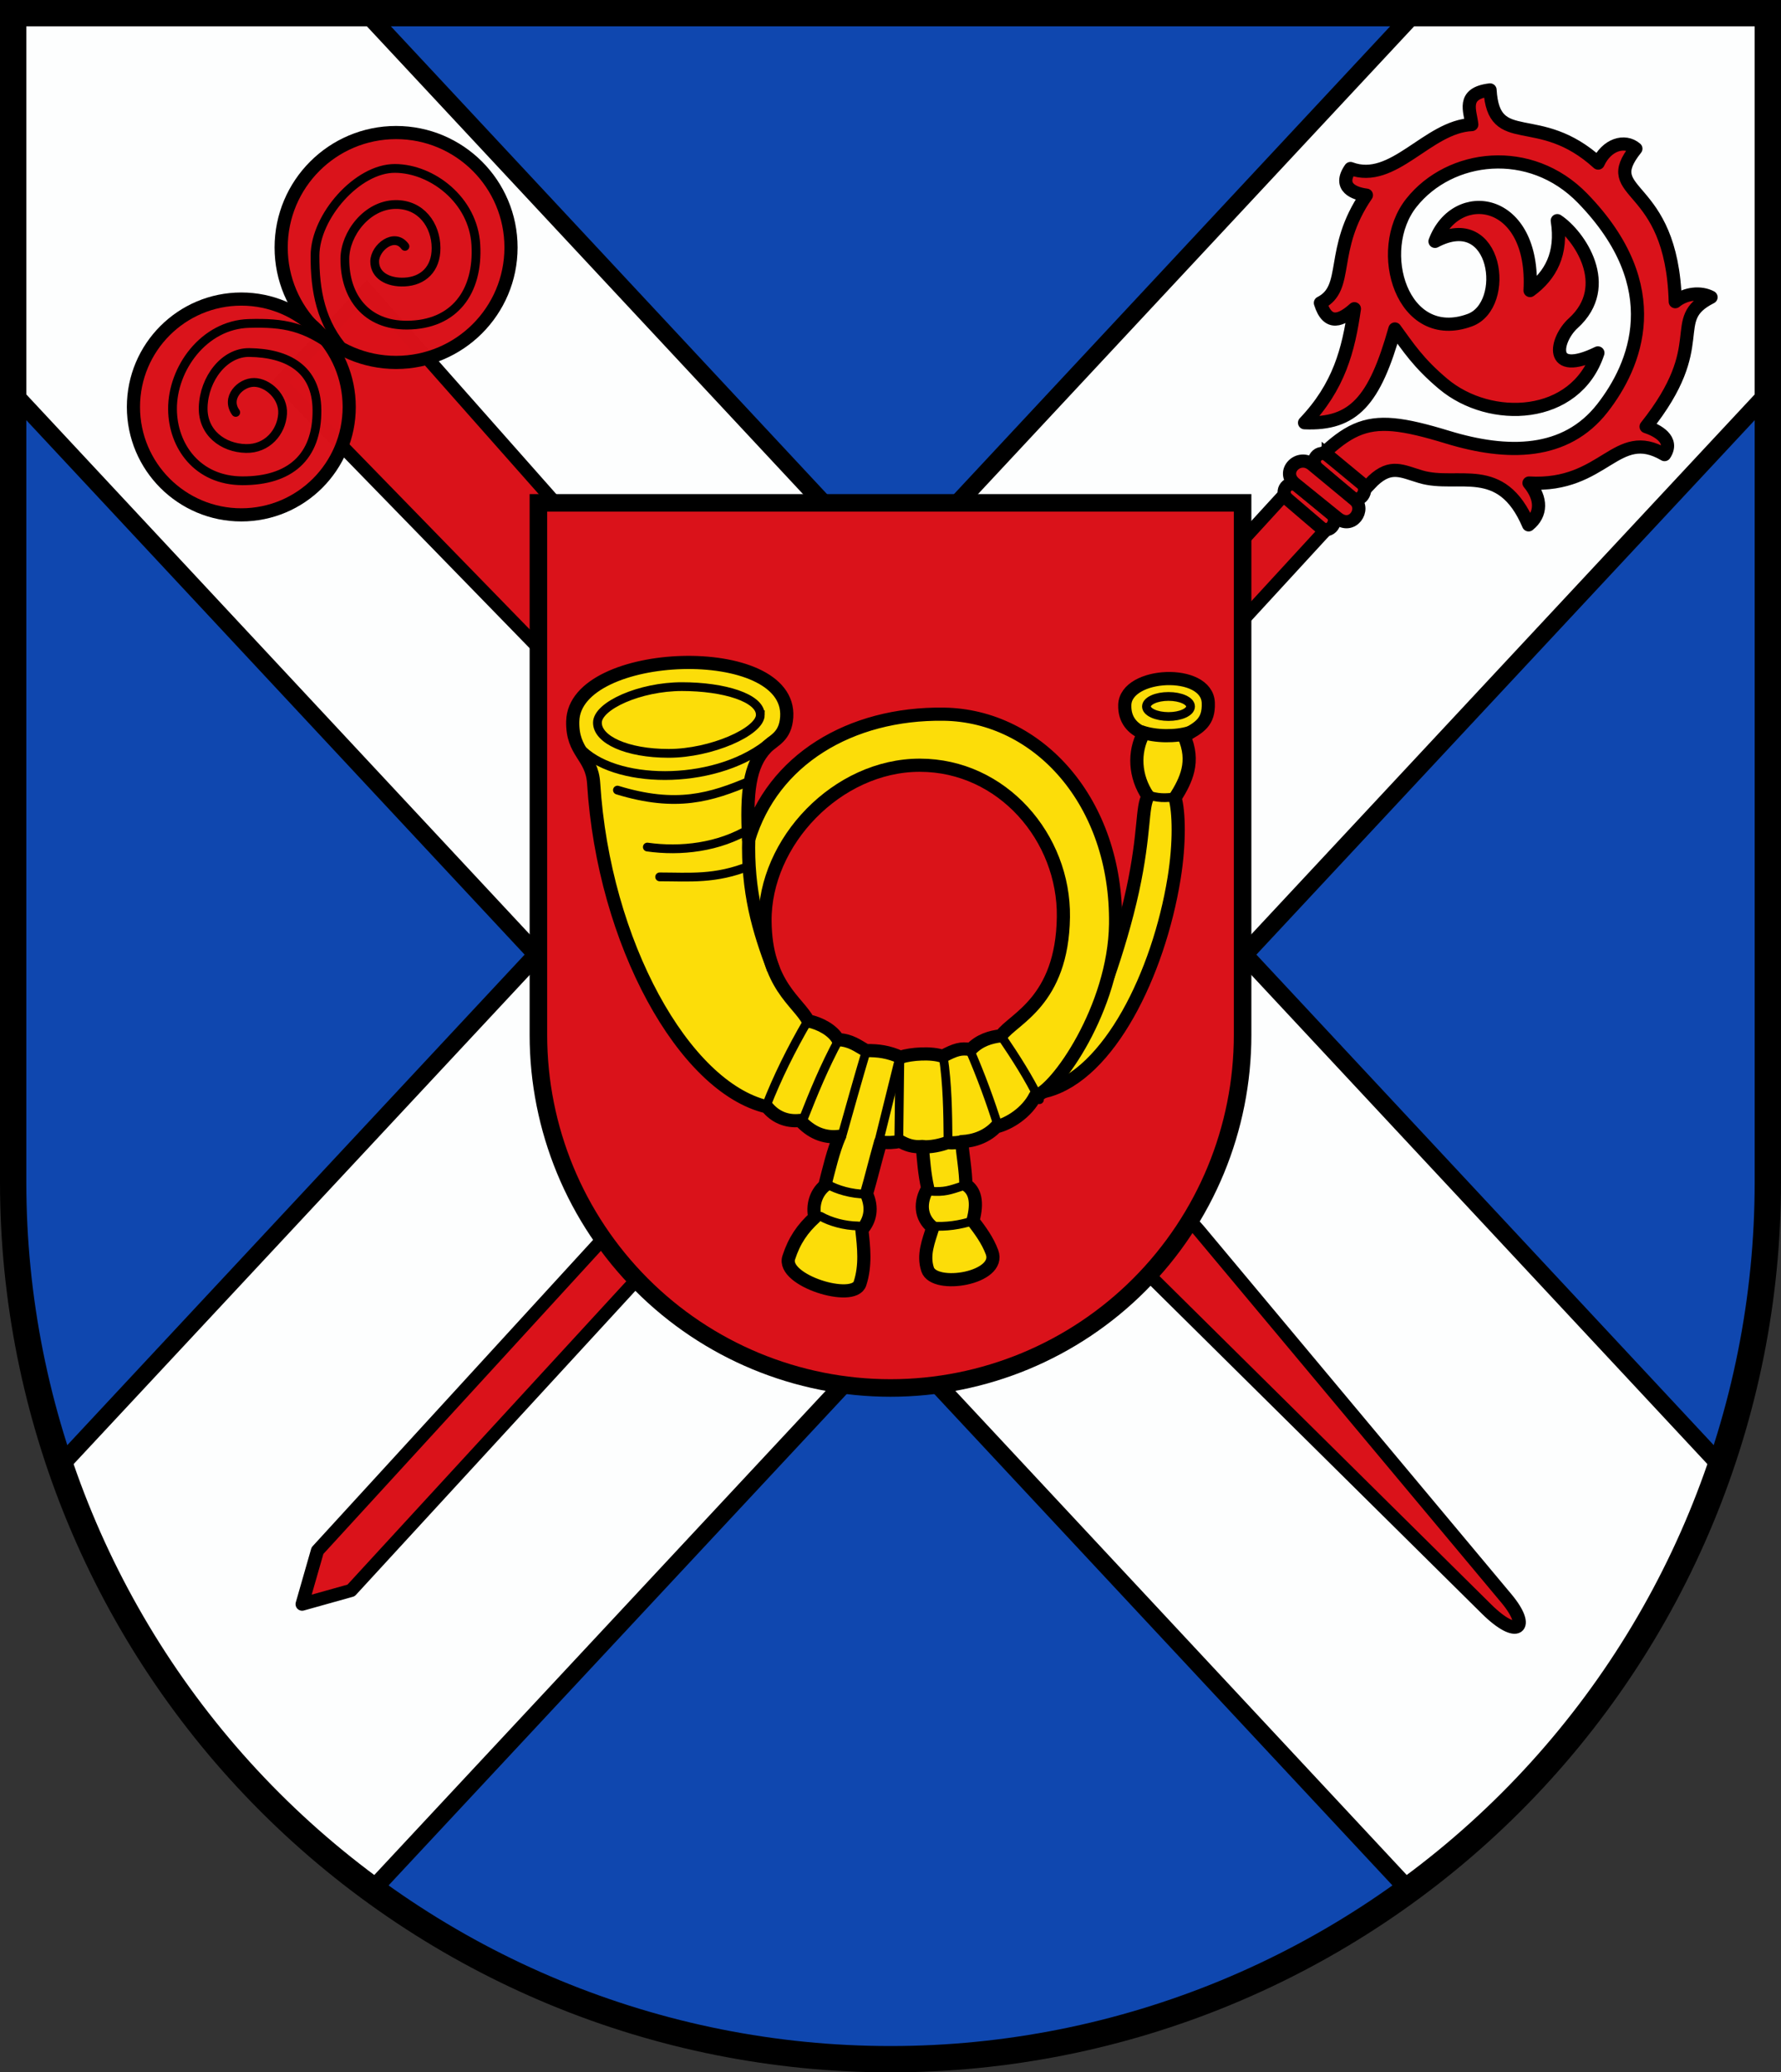 <?xml version="1.0" encoding="UTF-8"?>
<!-- Created with Inkscape (http://www.inkscape.org/) -->
<svg width="203mm" height="236.17mm" version="1.1" viewBox="0 0 203 236.17" xmlns="http://www.w3.org/2000/svg">
 <rect x="0" y="0" width="203" height="236.17" fill="#333333" stroke="none"/>
 <title>Wappen Altheim</title>
 <g transform="translate(-4.333 -30.748)">
  <path d="m5.833 32.248 2.12e-4 133.24c-2.8e-5 26.503 10.536 51.921 29.289 70.662 18.754 18.741 44.189 29.269 70.71 29.269 26.522 3e-5 51.957-10.528 70.711-29.269 18.754-18.741 29.289-44.158 29.289-70.662l-7.8e-4 -133.24z" fill="#0f47af"/>
  <path d="m5.834 32.249v43.309l59.664 63.982-54.301 58.23c4.891 14.319 13.018 27.479 23.926 38.38 3.645 3.642 7.543 6.973 11.652 9.978l59.058-63.333 59.058 63.333c4.109-3.005 8.007-6.336 11.652-9.978 10.908-10.901 19.035-24.061 23.926-38.38l-54.301-58.23 59.664-63.982v-43.309h-40.285l-59.714 64.035-59.714-64.035z" fill="#fff" fill-opacity=".991"/>
  <g fill="#da121a" stroke="#000" stroke-miterlimit="9.333" stroke-width="1.5">
   <path d="m36.247 74.323 99.359 102.03 38.152 37.757c3.564 3.527 5.107 2.189 2.272-1.203l-35.036-41.923-94.857-107.21z"/>
   <circle cx="49.479" cy="58.952" r="13.099" fill-opacity=".991" stroke-linecap="round"/>
   <circle cx="31.839" cy="77.127" r="12.297" fill-opacity=".991" stroke-linecap="round"/>
  </g>
  <path d="m43.734 70.73c-2.835-3.118-3.521-6.869-3.496-10.867 0.027-4.46 4.841-9.944 9.119-9.922 4.187 0.021 8.913 3.564 9.213 8.694 0.315 5.382-2.454 9.138-7.843 9.166-4.61 0.024-7.107-3.186-7.087-7.559 0.013-2.831 2.508-6.144 5.764-6.189 2.91-0.04 4.62 2.334 4.63 4.961 0.009 2.422-1.502 3.777-3.591 3.874-1.923 0.09-3.419-0.784-3.402-2.362 0.017-1.565 2.25-3.34 3.449-1.701" fill="none" stroke="#000" stroke-linecap="round"/>
  <path d="m42.66 70.633c-3.541-2.7-5.957-3.132-9.954-3.024-5.122 0.138-8.751 5.14-8.709 9.795 0.037 4.187 2.841 8.123 7.964 8.135 5.391 0.013 8.541-2.671 8.498-8.06-0.037-4.704-3.345-6.5-7.718-6.556-2.831-0.037-5.148 2.968-5.25 6.222-0.091 2.909 2.253 4.66 4.879 4.716 2.422 0.051 4.039-1.861 4.173-3.948 0.123-1.921-1.669-3.574-3.248-3.584-1.565-0.011-3.284 1.766-2.092 3.419" fill="none" stroke="#000" stroke-linecap="round"/>
  <g fill="#da121a" stroke="#000" stroke-width="1.5">
   <path d="m44.348 212 110.7-120.43 5.787-6.038c2.036-1.897 3.29-1.086 5.437-0.452 4.251 1.255 9.182-1.835 12.292 5.483 1.473-1.18 1.536-2.973 0.046-4.769 8.637 0.509 9.906-6.485 15.449-3.239 1.148-1.731-0.859-2.778-2.102-3.187 7.585-9.516 2.257-12.146 7.402-14.747-1.159-0.622-2.918-0.46-4.077 0.509-0.387-13.977-8.9-11.905-4.488-17.439-1.282-1.101-3.335-0.462-4.3 1.642-6.819-6.214-11.906-1.399-12.324-8.337-3.328 0.385-2.228 2.436-2.083 3.949-5.051 0.226-8.932 6.84-13.823 5.008-1.501 2.162 0.487 2.876 1.815 3.033-4.261 6.224-1.865 10.567-5.247 12.285 0.855 2.761 2.468 1.919 3.876 0.66-0.674 4.716-1.747 8.866-5.681 12.995 5.584 0.239 7.987-2.471 10.298-10.688 1.503 2.053 2.652 3.871 5.516 6.271 5.364 4.495 15.096 4.095 17.623-3.543-5.764 2.803-4.838-1.548-2.818-3.378 4.705-4.263 0.645-10.088-1.812-11.694 0.597 3.78-0.772 6.252-3.103 7.965 0.604-10.743-8.457-11.955-10.834-5.603 7.095-3.768 8.545 7.297 3.969 8.977-7.688 2.822-10.987-7.92-6.662-13.371 4.398-5.543 13.56-6.649 19.513-0.52 9.867 10.159 6.026 19.083 2.268 23.907-4.197 5.386-10.825 5.405-17.646 3.324-10.161-3.102-11.155-1.601-19.52 7.533l-109.3 119.36-1.748 6.095z" stroke-linejoin="round"/>
   <g>
    <path d="m155.73 82.685 3.823 3.163c0.877 0.726-0.188 2.445-1.276 1.515l-3.705-3.166c-1.1-0.94 0.121-2.369 1.158-1.511z"/>
    <path d="m152.29 86.16 3.823 3.163c0.877 0.726-0.188 2.445-1.276 1.515l-3.705-3.166c-1.1-0.94 0.121-2.369 1.158-1.511z"/>
    <path d="m153.91 83.699 4.819 3.992c1.325 1.098-0.276 3.465-1.961 2.103l-4.819-3.898c-1.703-1.377 0.395-3.494 1.961-2.197z"/>
   </g>
  </g>
  <g stroke="#000">
   <g>
    <path d="m5.833 32.248 2.12e-4 133.24c-2.8e-5 26.503 10.536 51.921 29.289 70.662 18.754 18.741 44.189 29.269 70.71 29.269 26.522 3e-5 51.957-10.528 70.711-29.269 18.754-18.741 29.289-44.158 29.289-70.662l-7.8e-4 -133.24z" fill="none" stroke-linecap="square" stroke-miterlimit="8" stroke-width="3"/>
    <path d="m5.834 32.249v43.309l59.664 63.982-54.301 58.23c4.891 14.319 13.018 27.479 23.926 38.38 3.645 3.642 7.543 6.973 11.652 9.978l59.058-63.333 59.058 63.333c4.109-3.005 8.007-6.336 11.652-9.978 10.908-10.901 19.035-24.061 23.926-38.38l-54.301-58.23 59.664-63.982v-43.309h-40.285l-59.714 64.035-59.714-64.035z" fill="none" stroke-linecap="round" stroke-miterlimit="12" stroke-width="2"/>
    <path d="m65.701 88.056 8.4e-5 60.64c-1e-5 10.67 4.228 20.902 11.754 28.447 7.526 7.545 17.734 11.783 28.378 11.783 10.644 1e-5 20.852-4.239 28.378-11.783 7.526-7.545 11.755-17.777 11.755-28.447l-2.6e-4 -60.64z" fill="#da121a" stroke-linecap="square" stroke-miterlimit="8" stroke-width="2"/>
    <path d="m130.64 141.98-7.016 13.096c7.108-1.89 12.757-13.332 14.53-24.218 0.669-4.108 0.553-7.663 0.113-9.173 1.27-2.031 2.315-4.146 1.012-7.065 1.772-0.966 2.859-1.568 2.777-3.777-0.147-3.936-9.408-3.506-9.52 0.242-0.051 1.712 0.902 2.709 2.152 3.231-1.154 2.125-1.053 4.916 0.507 7.193-0.729 1.089-0.341 4.162-1.767 10.726-0.74 3.404-1.841 7.024-2.788 9.746z" fill="#fcdd09" stroke-linecap="round" stroke-width="1.5"/>
   </g>
   <g>
    <path d="m69.613 112.94c-0.081 3.639 2.188 3.917 2.385 7.079 1.137 18.19 10.314 34.638 19.748 36.865 0.902 1.122 2.209 1.724 3.78 1.554 1.206 1.324 2.72 2.044 4.489 1.809-0.713 1.637-1.224 3.869-1.68 5.632-1.056 0.879-1.421 2.316-1.122 3.6-1.41 1.286-2.349 2.642-2.979 4.595-0.84 2.6 7.399 5.154 8.119 2.948 0.672-2.059 0.437-4.141 0.215-6.118 0.964-1.091 1.261-2.484 0.532-4.106 0.514-1.76 0.968-3.655 1.605-5.904 0.811 0.113 1.541 0.062 2.227-0.077 0.697 0.39 1.458 0.696 2.529 0.587 0.137 1.555 0.238 3.092 0.617 4.767-0.919 1.54-0.89 3.312 0.572 4.476-0.484 1.552-1.133 3.106-0.59 4.763 0.75 2.29 8.452 1.022 7.342-1.957-0.509-1.367-1.349-2.487-2.176-3.577 0.585-2.143 0.242-3.475-0.806-4.111-5e-3 -1.523-0.335-3.268-0.471-4.915 1.53-0.072 2.934-0.646 3.915-1.686 1.491-0.341 3.521-1.623 4.469-3.507 2.405-0.63 9.026-10.075 9.155-19.597 0.19-13.937-8.831-23.77-19.577-23.921-10.697-0.15-19.515 5.233-22.25 14.299-0.273-5.374 0.077-8.483 2.014-10.495 0.823-0.855 2.179-1.208 2.329-3.47 0.582-8.816-24.201-7.933-24.388 0.468z" fill="#fcdd09" stroke-linejoin="round" stroke-width="1.5"/>
    <path d="m90.997 112.21c3e-6 1.931-5.64 4.394-10.442 4.394-4.801-1e-5 -8.127-1.565-8.127-3.496s4.837-4.111 9.638-4.111c4.801 0 8.93 1.282 8.93 3.213z" fill="none" stroke-linecap="round"/>
    <path d="m125.54 135.26c-0.134 9.659-5.723 11.577-7.105 13.527-1.191 0.135-2.459 0.506-3.457 1.569-1.114-0.192-1.741 1e-3 -3.208 0.772-1.238-0.447-3.577-0.299-4.805 0.101-1.327-0.601-2.519-0.779-3.917-0.749-0.963-0.548-1.744-1.193-3.198-1.254-0.597-1.074-2.049-1.859-3.399-2.136-1.127-2.19-4.854-4.083-4.921-11.363-0.083-9.041 8.23-17.773 17.64-17.773 9.41 0 16.495 8.265 16.37 17.306z" fill="#da121a" fill-opacity=".991" stroke-linecap="round" stroke-width="1.5"/>
   </g>
  </g>
  <g fill="none" stroke="#000">
   <path d="m89.678 126.23c-0.191 6.113 1.119 10.529 2.829 15.013" stroke-width="1.5"/>
   <g stroke-linecap="round">
    <g>
     <path d="m74.709 120.79c6.706 2.049 10.635 0.856 15.168-1.069"/>
     <path d="m78.117 127.28c3.795 0.537 8.162 0.055 11.76-2.138"/>
     <path d="m79.52 130.68c3.394 3e-3 6.358 0.322 10.29-1.27"/>
     <path d="m96.425 147.05c-1.939 3.319-3.518 6.548-4.744 9.688"/>
     <path d="m99.966 149.19c-1.694 3.141-2.908 6.122-4.076 9.087"/>
     <path d="m100.28 160.26c0.881-3.12 1.821-6.5 2.826-9.869"/>
     <path d="m98.673 165.73c1.083 0.622 2.73 1.088 4.28 1.101"/>
     <path d="m97.87 169.36c1.083 0.622 2.73 1.088 4.28 1.101"/>
     <path d="m110.47 170.47c1.686 0.131 3.286-0.117 4.846-0.614"/>
     <path d="m110.33 166.5c1.686 0.131 2.247-0.117 3.807-0.614"/>
    </g>
    <path d="m109.47 161.43c0.952 0.074 2.063-0.176 2.855-0.469 0.768 0.08 1.194-0.024 1.849-0.098" stroke-width="1.5"/>
    <g>
     <path d="m122.81 156.07c-1.214-2.486-2.714-4.829-4.281-7.138"/>
     <path d="m118.14 159.21c-0.919-2.94-1.999-5.88-3.274-8.82"/>
     <path d="m112.39 160.62c-0.023-3.171-0.074-6.337-0.535-9.421"/>
     <path d="m106.78 160.73 0.121-9.583"/>
     <ellipse cx="137.52" cy="111.26" rx="2.513" ry="1.144"/>
    </g>
    <path d="m139.9 114.25c-1.55 0.473-3.856 0.464-5.454-0.095" stroke-width="1.5"/>
    <g>
     <path d="m138.3 121.54c-1.032 0.177-2.097 0.19-3.255-0.259"/>
     <path d="m104.51 160.8 2.393-9.65"/>
     <path d="m70.764 116.26c4.273 4.034 15.619 3.951 21.451-1.093"/>
    </g>
   </g>
  </g>
 </g>
</svg>
